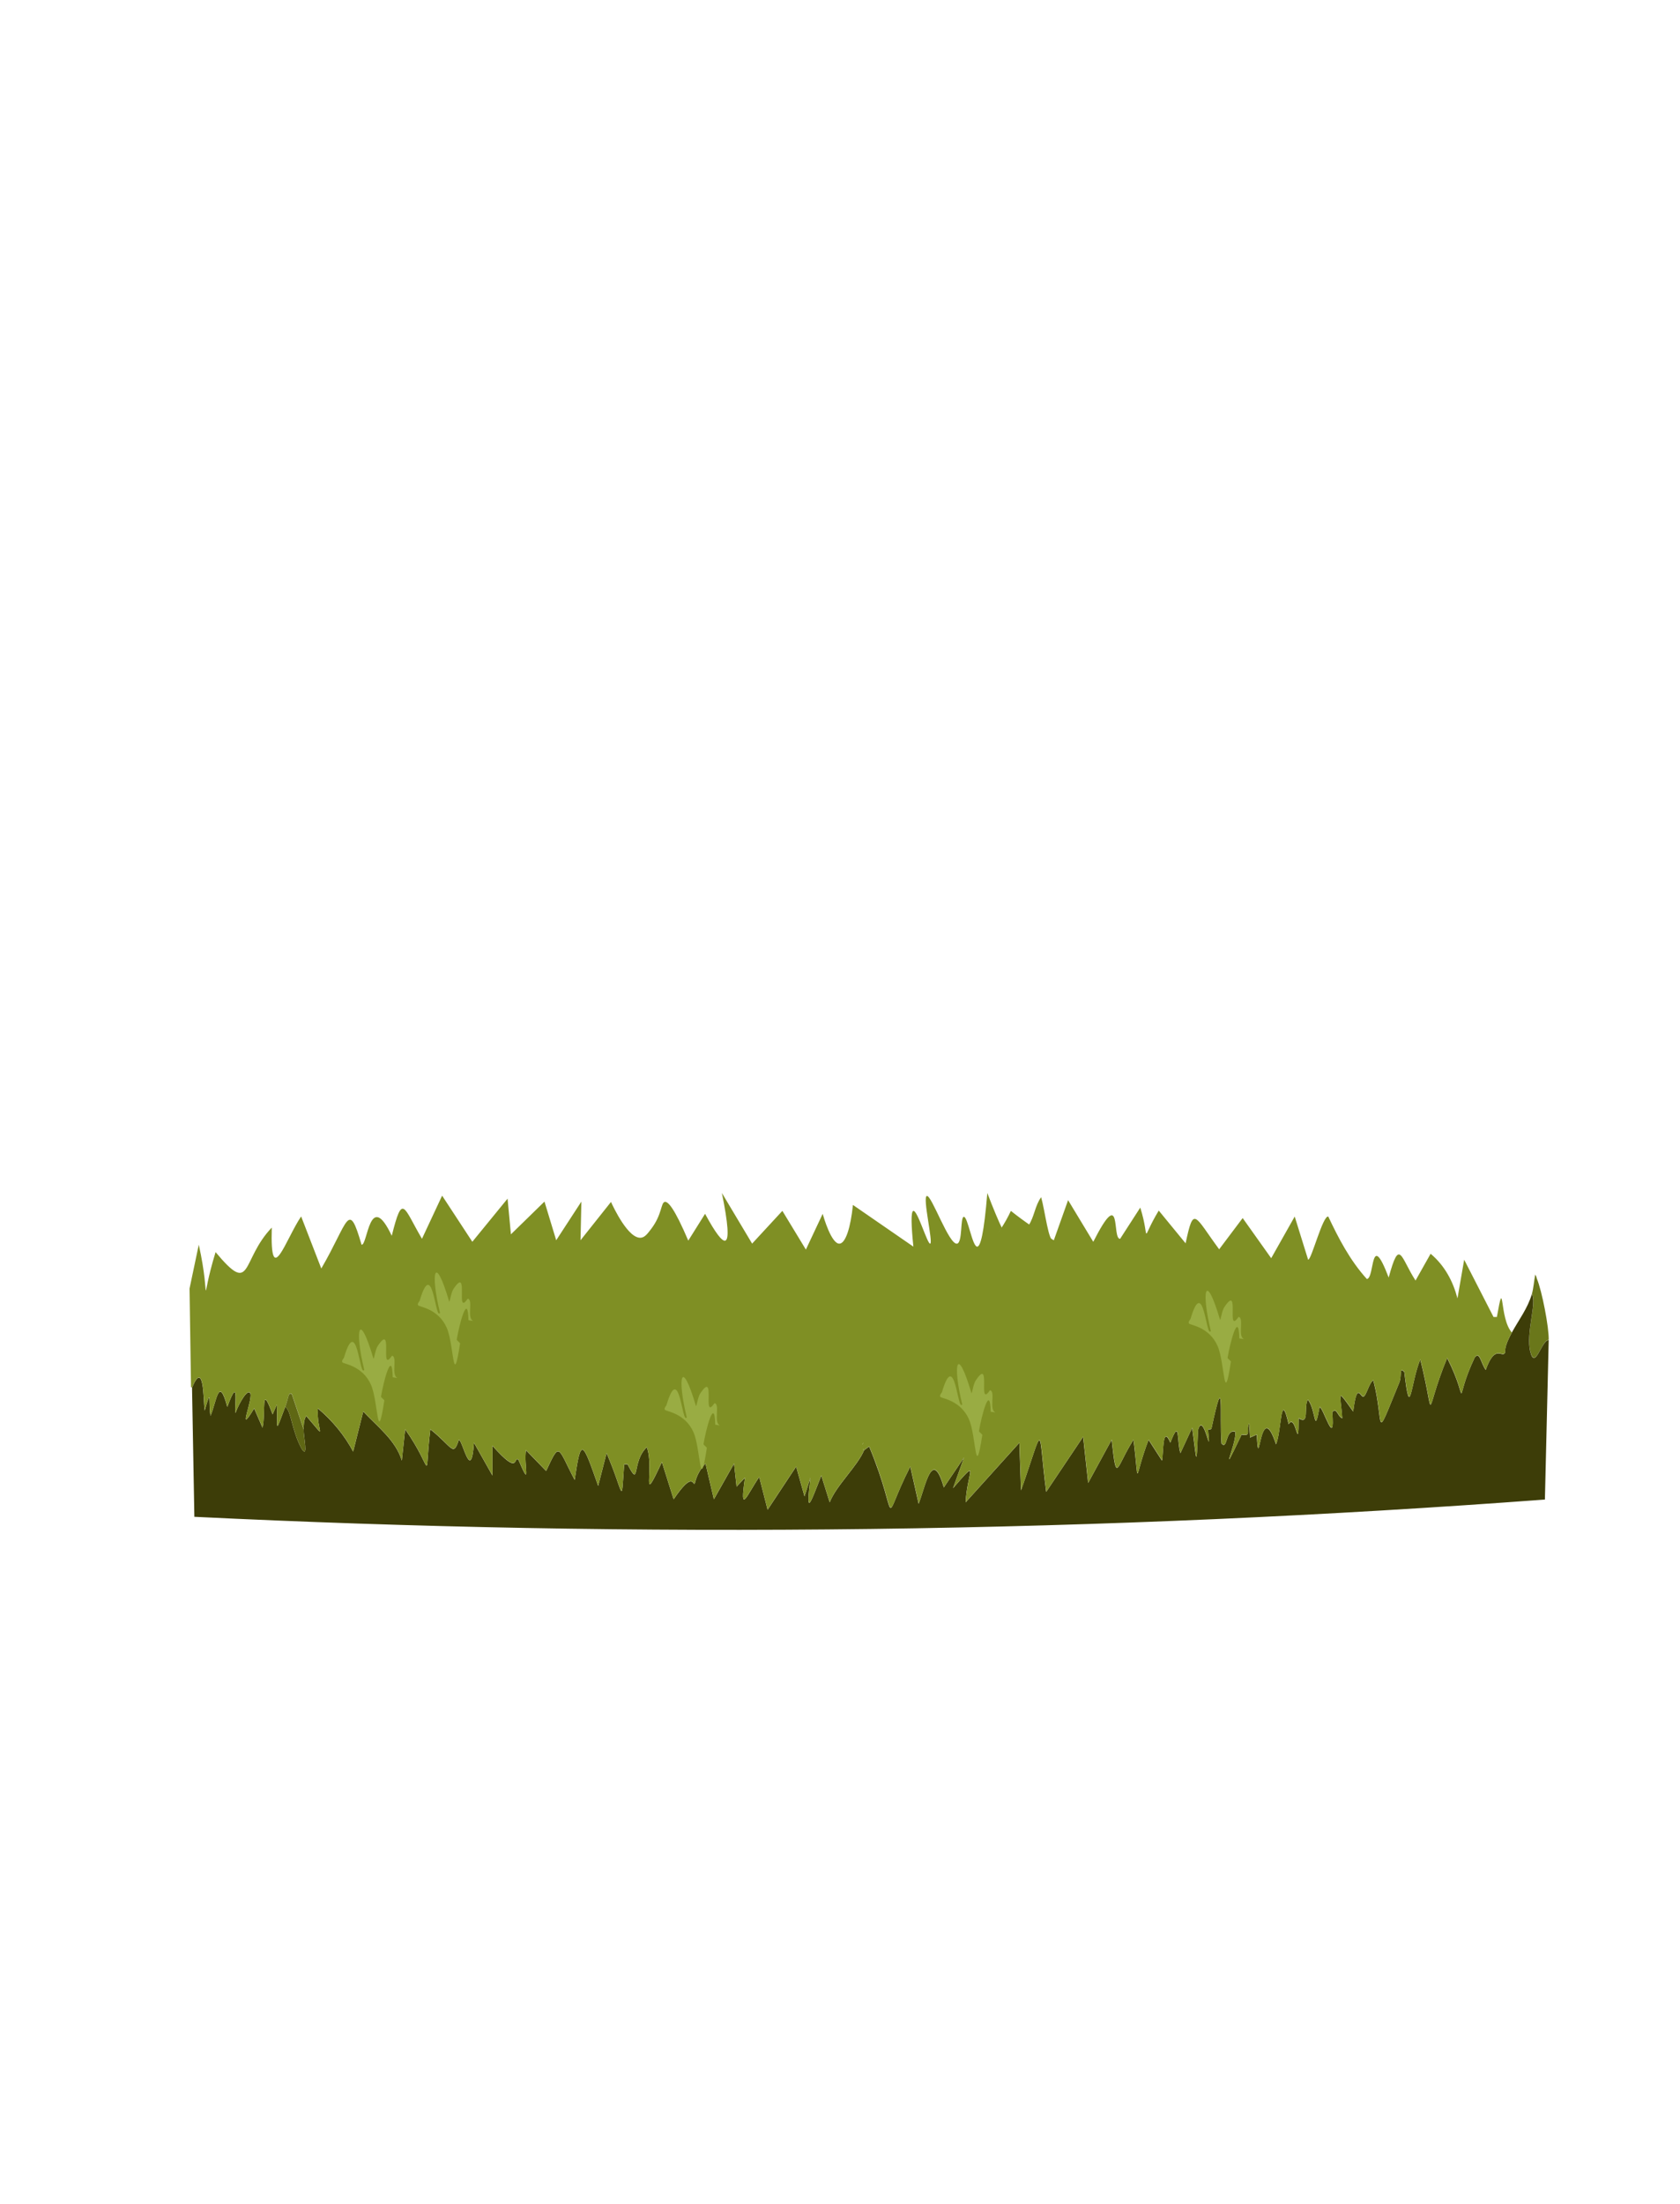 <?xml version="1.0" encoding="UTF-8"?>
<svg id="Laag_1" data-name="Laag 1" xmlns="http://www.w3.org/2000/svg" version="1.1" viewBox="0 0 411 539">
  <defs>
    <style>
      .cls-1 {
        fill: #6a771a;
      }

      .cls-1, .cls-2, .cls-3, .cls-4, .cls-5 {
        stroke-width: 0px;
      }

      .cls-2 {
        fill: #7f8f24;
      }

      .cls-3 {
        fill: #5f6714;
      }

      .cls-4 {
        fill: #99ac43;
      }

      .cls-5 {
        fill: #3d3d08;
      }
    </style>
  </defs>
  <path class="cls-1" d="M376.01,312.83c1.21,2.87,2.96,11.85,2.87,14.92-1.71-.15-3.34,7.6-4.52,2.73-1.09-4.51,1.69-12,.41-14.01.38-1.29.54-3.32.82-4.73.38.66.28.77.41,1.09Z"/>
  <path class="cls-5" d="M378.88,327.75c-.31,13.01-.62,26.01-.93,39.02-52.56,3.91-107.52,6.45-164.71,7.19-57.51.74-112.8-.39-165.69-2.97-.19-10.53-.38-21.07-.57-31.6,2.92-6.88,2.76,2.72,3.08,5.64,1.79-6.17.86-2.13,1.44,1.27,1.52-3.59,2.01-10.02,4.11-2.18,3.22-8.88,1.5,1.37,2.05,1.46.01-.55,2.55-5.91,3.49-4.91,1.04,1.1-3.5,11.23,1.03,3.82l2.05,4.73c.86-3.82-.51-11.36,2.46-3.27q.51-1.18,1.03-2.37c.25,6.23-.55,7.36,2.05.55,1.44.64,1.59,5.94,4.11,10.37,1.6,2.2.36-3.05.41-4.91.03-1.15-.01-2.21.62-3.27,5.64,6.55,2.43,3.74,2.87-1.82,3.59,3.01,6.51,6.59,8.62,10.55l2.46-9.82c3.55,3.78,7.96,7.08,9.44,12.01q.41-3.82.82-7.64c7.12,10.06,4.55,13.47,6.16,0,5.46,4.35,5.57,6.88,6.98,2.55.94.18,3.01,10.72,3.69.73q2.26,4,4.52,8.01v-7.28c6.83,7.73,5.06,2.39,6.36,3.46,3.26,7.57,1.24,1.32,1.85-2.37q2.46,2.55,4.93,5.09c3.45-7.43,2.74-5.83,6.98,2.18,1.56-10.54,1.87-9.52,5.75,1.46l2.05-8.01c4.35,10.03,3.54,13.36,4.31,2.73h.82c3.17,6.14.94-.66,4.72-4.18,1.96,5.38-1.73,15.29,3.69,3.64l2.87,9.1c4.71-6.94,4.65-3.43,5.13-3.82.23-.18.24-2.33,2.67-4.91q1.03,4.37,2.05,8.73,2.46-4.37,4.93-8.73.31,2.82.62,5.64l2.05-2.18c-1.4,9.51.5,4.16,3.49-.18q1.03,4,2.05,8.01,3.49-5.28,6.98-10.55,1.03,3.64,2.05,7.28.72-2.27,1.44-4.55c-1.13,9.62-.18,6.74,2.67-.55q1.03,3.27,2.05,6.55c1.59-4.11,6.83-8.88,8.42-12.74q.62-.45,1.23-.91c7.7,18.49,2.57,19.62,10.06,4.91l2.05,9.1c1.72-4.42,3.35-13.78,6.16-4q2.46-3.64,4.93-7.28-1.33,3.73-2.67,7.46c6.73-7.76,3.4-3.77,3.08,3.46q6.57-7.28,13.14-14.56.21,5.82.41,11.64c5.93-16.82,4.01-15.91,6.16.36q4.52-6.73,9.03-13.46.62,5.64,1.23,11.28,2.87-5.28,5.75-10.55c1.24,11.28,1.04,6.7,5.34,0,1.54,12.12-.03,9.71,3.69,0q1.64,2.55,3.28,5.09c.4-1.63.07-9.03,2.05-4.37,2.4-6.32,1.54-.34,2.46,2.55q1.44-3.09,2.87-6.19c1.1,7.73,1.03,10.76,1.44.55,1.37-4.99,3.34,8.26,2.46,0,.06-.3.76-.07.82-.36,3.28-15.28,1.91-3.52,2.46,3.64,1.54,1.68.9-3.44,3.28-2.91.94,1.61-4.66,13.93,1.64.73,2.56.55.99-1.14,1.85-2.73q.1,1.73.21,3.46.82-.36,1.64-.73c.59,10.95.74-9.66,4.72,2.37,1.38-3.08,1.06-13.8,3.08-4.91,1.8-3,2.41,7.81,2.46-1.46,2.75,1.8,1.16-2.87,2.26-4.55,2.04,2.64,1.48,9.1,2.87,1.82.86,0,3.87,10.51,3.08,1.27,1.1-1.35,1.31,1.1,2.46,1.46-.44-6.15-1.58-7.62,2.67-1.64.91-7.39,1.73-3.57,2.46-3.64.73-.06,1.45-3.49,2.46-4,2.8,10.85-.02,16.06,6.36.55.67-1.63-.07-4,1.23-2.55,1.45,12.47,1.49,2.75,3.9-3.09,3.93,15.61.68,13.9,6.57-.36,5.84,11.46,1.19,11.58,6.77-.18,1.23-1.43,1.41,1.27,2.67,3.09,2.3-6.5,4-2.85,4.72-4.18.12-.23-.41-1.16,1.64-4.91,1.74-3.18,3.89-5.94,4.93-9.46,1.28,2.01-1.5,9.5-.41,14.01,1.17,4.87,2.81-2.88,4.52-2.73Z"/>
  <path class="cls-2" d="M369.85,325.93c-2.06,3.75-1.52,4.68-1.64,4.91-.72,1.34-2.42-2.31-4.72,4.18-1.26-1.82-1.44-4.53-2.67-3.09-5.59,11.76-.93,11.64-6.77.18-5.89,14.26-2.64,15.98-6.57.36-2.41,5.84-2.45,15.56-3.9,3.09-1.31-1.45-.56.92-1.23,2.55-6.38,15.52-3.56,10.3-6.36-.55-1.01.51-1.74,3.94-2.46,4-.73.06-1.55-3.75-2.46,3.64-4.25-5.98-3.11-4.51-2.67,1.64-1.16-.36-1.36-2.81-2.46-1.46.8,9.24-2.22-1.26-3.08-1.27-1.39,7.28-.84.82-2.87-1.82-1.1,1.68.49,6.35-2.26,4.55-.06,9.26-.66-1.54-2.46,1.46-2.02-8.89-1.7,1.83-3.08,4.91-3.98-12.02-4.13,8.59-4.72-2.37q-.82.36-1.64.73-.1-1.73-.21-3.46c-.86,1.59.71,3.28-1.85,2.73-6.3,13.2-.7.88-1.64-.73-2.38-.53-1.75,4.59-3.28,2.91-.55-7.16.81-18.92-2.46-3.64-.06.3-.76.07-.82.36.88,8.26-1.1-4.99-2.46,0-.41,10.21-.33,7.18-1.44-.55q-1.44,3.09-2.87,6.19c-.93-2.89-.06-8.87-2.46-2.55-1.98-4.66-1.65,2.74-2.05,4.37q-1.64-2.55-3.28-5.09c-3.73,9.71-2.16,12.12-3.69,0-4.3,6.7-4.09,11.28-5.34,0q-2.87,5.28-5.75,10.55-.62-5.64-1.23-11.28-4.52,6.73-9.03,13.46c-2.14-16.28-.23-17.18-6.16-.36q-.21-5.82-.41-11.64-6.57,7.28-13.14,14.56c.32-7.23,3.65-11.22-3.08-3.46q1.33-3.73,2.67-7.46-2.46,3.64-4.93,7.28c-2.81-9.78-4.44-.42-6.16,4l-2.05-9.1c-7.48,14.71-2.35,13.57-10.06-4.91q-.62.45-1.23.91c-.08-.05-.14-.1-.19-.15-.5-.52-.15-1.39-.09-1.52,1.08-26.8,8.19-35.67,14.79-38.61,2.56-1.14,8.41-2.9,13.97-8.01,3.96-3.65,6.16-7.52,7.4-10.2,1.5,1.19,3.14,2.41,4.93,3.64,1.92,1.32,3.79,2.5,5.58,3.55q1.74-4.91,3.49-9.82,3.08,5.09,6.16,10.19c7.2-14.18,4.47-.64,6.57-.73q2.46-3.82,4.93-7.64c2.57,8.23-.13,8.43,4.52.73q3.28,4,6.57,8.01c1.99-9.39,2.11-6.8,8.21,1.46q2.87-3.82,5.75-7.64,3.49,4.91,6.98,9.82,2.87-5.09,5.75-10.19,1.64,5.28,3.28,10.55c.79.16,3.57-10.84,4.93-10.55,2.54,5.37,5.3,10.7,9.44,15.28,1.99-.17.75-12.38,5.34-.36,2.69-9.88,2.89-4.93,6.57.73q1.85-3.27,3.69-6.55c3.49,2.93,5.5,6.82,6.57,10.92q.82-4.73,1.64-9.46,3.59,7,7.18,14.01h.82c1.9-10.76.51.4,3.69,3.82Z"/>
  <path class="cls-2" d="M257.79,303.37c-.41,2.23-3.64-1.19-6.16-3.64,1.43-2.13,1.55-4.82,3.08-6.91.97,3.43,1.85,11.31,3.08,10.55Z"/>
  <path class="cls-2" d="M210.99,353.22q.41.09.82.18c-1.16,1.18-.38,1.21-.41,1.27-1.59,3.86-6.82,8.63-8.42,12.74q-1.03-3.27-2.05-6.55c-2.84,7.29-3.8,10.17-2.67.55q-.72,2.27-1.44,4.55-1.03-3.64-2.05-7.28-3.49,5.28-6.98,10.55l-2.05-8.01c-2.99,4.34-4.88,9.7-3.49.18l-2.05,2.18q-.31-2.82-.62-5.64-2.46,4.37-4.93,8.73-1.03-4.37-2.05-8.73c-2.43,2.58-2.44,4.73-2.67,4.91-.48.39-.42-3.12-5.13,3.82l-2.87-9.1c-5.43,11.66-1.74,1.75-3.69-3.64-3.78,3.52-1.55,10.32-4.72,4.18h-.82c-.77,10.63.04,7.3-4.31-2.73q-1.03,4-2.05,8.01c-3.88-10.97-4.18-12-5.75-1.46-4.24-8.01-3.53-9.61-6.98-2.18q-2.46-2.55-4.93-5.09c-.6,3.69,1.42,9.93-1.85,2.37-1.3-1.07.47,4.27-6.36-3.46v7.28q-2.26-4-4.52-8.01c-.68,9.99-2.75-.55-3.69-.73-1.41,4.34-1.52,1.8-6.98-2.55-1.61,13.47.96,10.06-6.16,0q-.41,3.82-.82,7.64c-1.48-4.93-5.89-8.22-9.44-12.01q-1.23,4.91-2.46,9.82c-2.11-3.97-5.03-7.54-8.62-10.55-.44,5.56,2.76,8.37-2.87,1.82-.63,1.06-.59,2.12-.62,3.27q-1.44-4.28-2.87-8.55c-.87-.82-.86,1.05-1.64,3.09-2.6,6.82-1.8,5.68-2.05-.55q-.51,1.18-1.03,2.37c-2.98-8.08-1.6-.54-2.46,3.27q-1.03-2.37-2.05-4.73c-4.53,7.41,0-2.72-1.03-3.82-.94-1-3.48,4.36-3.49,4.91-.55-.08,1.17-10.34-2.05-1.46-2.09-7.84-2.59-1.41-4.11,2.18-.58-3.4.36-7.44-1.44-1.27-.32-2.92-.16-12.52-3.08-5.64-.09-.02-.17-.05-.26-.07-.12-8.04-.24-16.08-.36-24.12q1.13-5.37,2.26-10.73c3.15,14.15.05,15.03,4.11,1.82,9.1,10.92,6.09,1.99,13.75-6-.46,15.37,3.42,2.81,7.18-2.73q2.46,6.37,4.93,12.74c6.72-11.54,6.59-16.99,9.85-5.82,1.49.28,1.93-13.74,7.39-2.18,2.66-10.62,2.82-7.04,7.39.73q2.46-5.28,4.93-10.55,3.69,5.64,7.39,11.28,4.31-5.28,8.62-10.55.41,4.37.82,8.73,4.11-4,8.21-8.01,1.44,4.73,2.87,9.46,3.08-4.73,6.16-9.46-.1,4.73-.21,9.46c2.48-3.12,4.97-6.25,7.45-9.37.62,1.34,4.3,9.19,7.4,8.74.91-.13,1.53-.95,2.47-2.19,2.65-3.51,2.32-6.37,3.29-6.56.79-.16,2.35,1.5,5.75,9.47,1.37-2.19,2.74-4.37,4.11-6.56,2.48,4.59,4.13,6.78,4.93,6.56.99-.27.71-4.16-.82-11.66,2.47,4.13,4.93,8.26,7.4,12.39,2.47-2.67,4.93-5.34,7.4-8.01,1.92,3.16,3.84,6.31,5.75,9.47,1.37-2.91,2.74-5.83,4.11-8.74.24.84,2.14,7.38,4.11,7.29,1.5-.07,2.74-3.98,3.29-9.47,4.93,3.4,9.86,6.8,14.79,10.2-.52-5.11-.65-8.64,0-8.74,1.02-.17,3.43,8.16,4.11,8.01.78-.17-1.92-11.39-.82-11.66,1.16-.28,5.42,12.04,7.4,11.66,1.37-.27.75-6.47,1.64-6.56.98-.09,2.07,7.31,3.29,7.29.79-.02,1.65-3.16,2.47-13.11,3.04,7.94,4.95,11.83,5.75,11.66.55-.12.53-2.42,0-6.56"/>
  <path class="cls-4" d="M115.84,323.09l-1.23-.18c-.16-7.17-2.31,1.29-2.87,4.73-.03.15.83.85.82.91-1.8,11.75-1.44.34-3.28-3.82-2.07-4.68-6.69-5.07-6.98-5.46-.33-.46.45-1.07.41-1.27,3.2-10.69,3.76,5.11,4.93,3.09-2.39-9.74-1.34-14.91,2.26-2.73.18-.02.46-2.23,1.03-3.09,4-6.02.35,7,3.49,2.37,1.48.22-.38,4.96,1.44,5.46Z"/>
  <path class="cls-3" d="M74.29,349.59c-.05,1.87,1.18,7.11-.41,4.91-2.51-4.43-2.67-9.73-4.11-10.37.78-2.04.77-3.91,1.64-3.09l2.87,8.55Z"/>
  <path class="cls-4" d="M243.6,345.48l-1.23-.18c-.16-7.17-2.31,1.29-2.87,4.73-.03.15.83.85.82.91-1.8,11.75-1.44.34-3.28-3.82-2.07-4.68-6.69-5.07-6.98-5.46-.33-.46.45-1.07.41-1.27,3.2-10.69,3.76,5.11,4.93,3.09-2.39-9.74-1.34-14.91,2.26-2.73.18-.02.46-2.23,1.03-3.09,4-6.02.35,7,3.49,2.37,1.48.22-.38,4.96,1.44,5.46Z"/>
  <path class="cls-4" d="M176.21,348.65l-1.23-.18c-.16-7.17-2.31,1.29-2.87,4.73-.03.15.83.85.82.91-1.8,11.75-1.44.34-3.28-3.82-2.07-4.68-6.69-5.07-6.98-5.46-.33-.46.45-1.07.41-1.27,3.2-10.69,3.76,5.11,4.93,3.09-2.39-9.74-1.34-14.91,2.26-2.73.18-.02.46-2.23,1.03-3.09,4-6.02.35,7,3.49,2.37,1.48.22-.38,4.96,1.44,5.46Z"/>
  <path class="cls-4" d="M304.42,327.54l-1.23-.18c-.16-7.17-2.31,1.29-2.87,4.73-.03.15.83.85.82.91-1.8,11.75-1.44.34-3.28-3.82-2.07-4.68-6.69-5.07-6.98-5.46-.33-.46.45-1.07.41-1.27,3.2-10.69,3.76,5.11,4.93,3.09-2.39-9.74-1.34-14.91,2.26-2.73.18-.02.46-2.23,1.03-3.09,4-6.02.35,7,3.49,2.37,1.48.22-.38,4.96,1.44,5.46Z"/>
  <path class="cls-4" d="M97.31,337.04l-1.23-.18c-.16-7.17-2.31,1.29-2.87,4.73-.03.15.83.85.82.91-1.8,11.75-1.44.34-3.28-3.82-2.07-4.68-6.69-5.07-6.98-5.46-.33-.46.45-1.07.41-1.27,3.2-10.69,3.76,5.11,4.93,3.09-2.39-9.74-1.34-14.91,2.26-2.73.18-.02.46-2.23,1.03-3.09,4-6.02.35,7,3.49,2.37,1.48.22-.38,4.96,1.44,5.46Z"/>
</svg>
